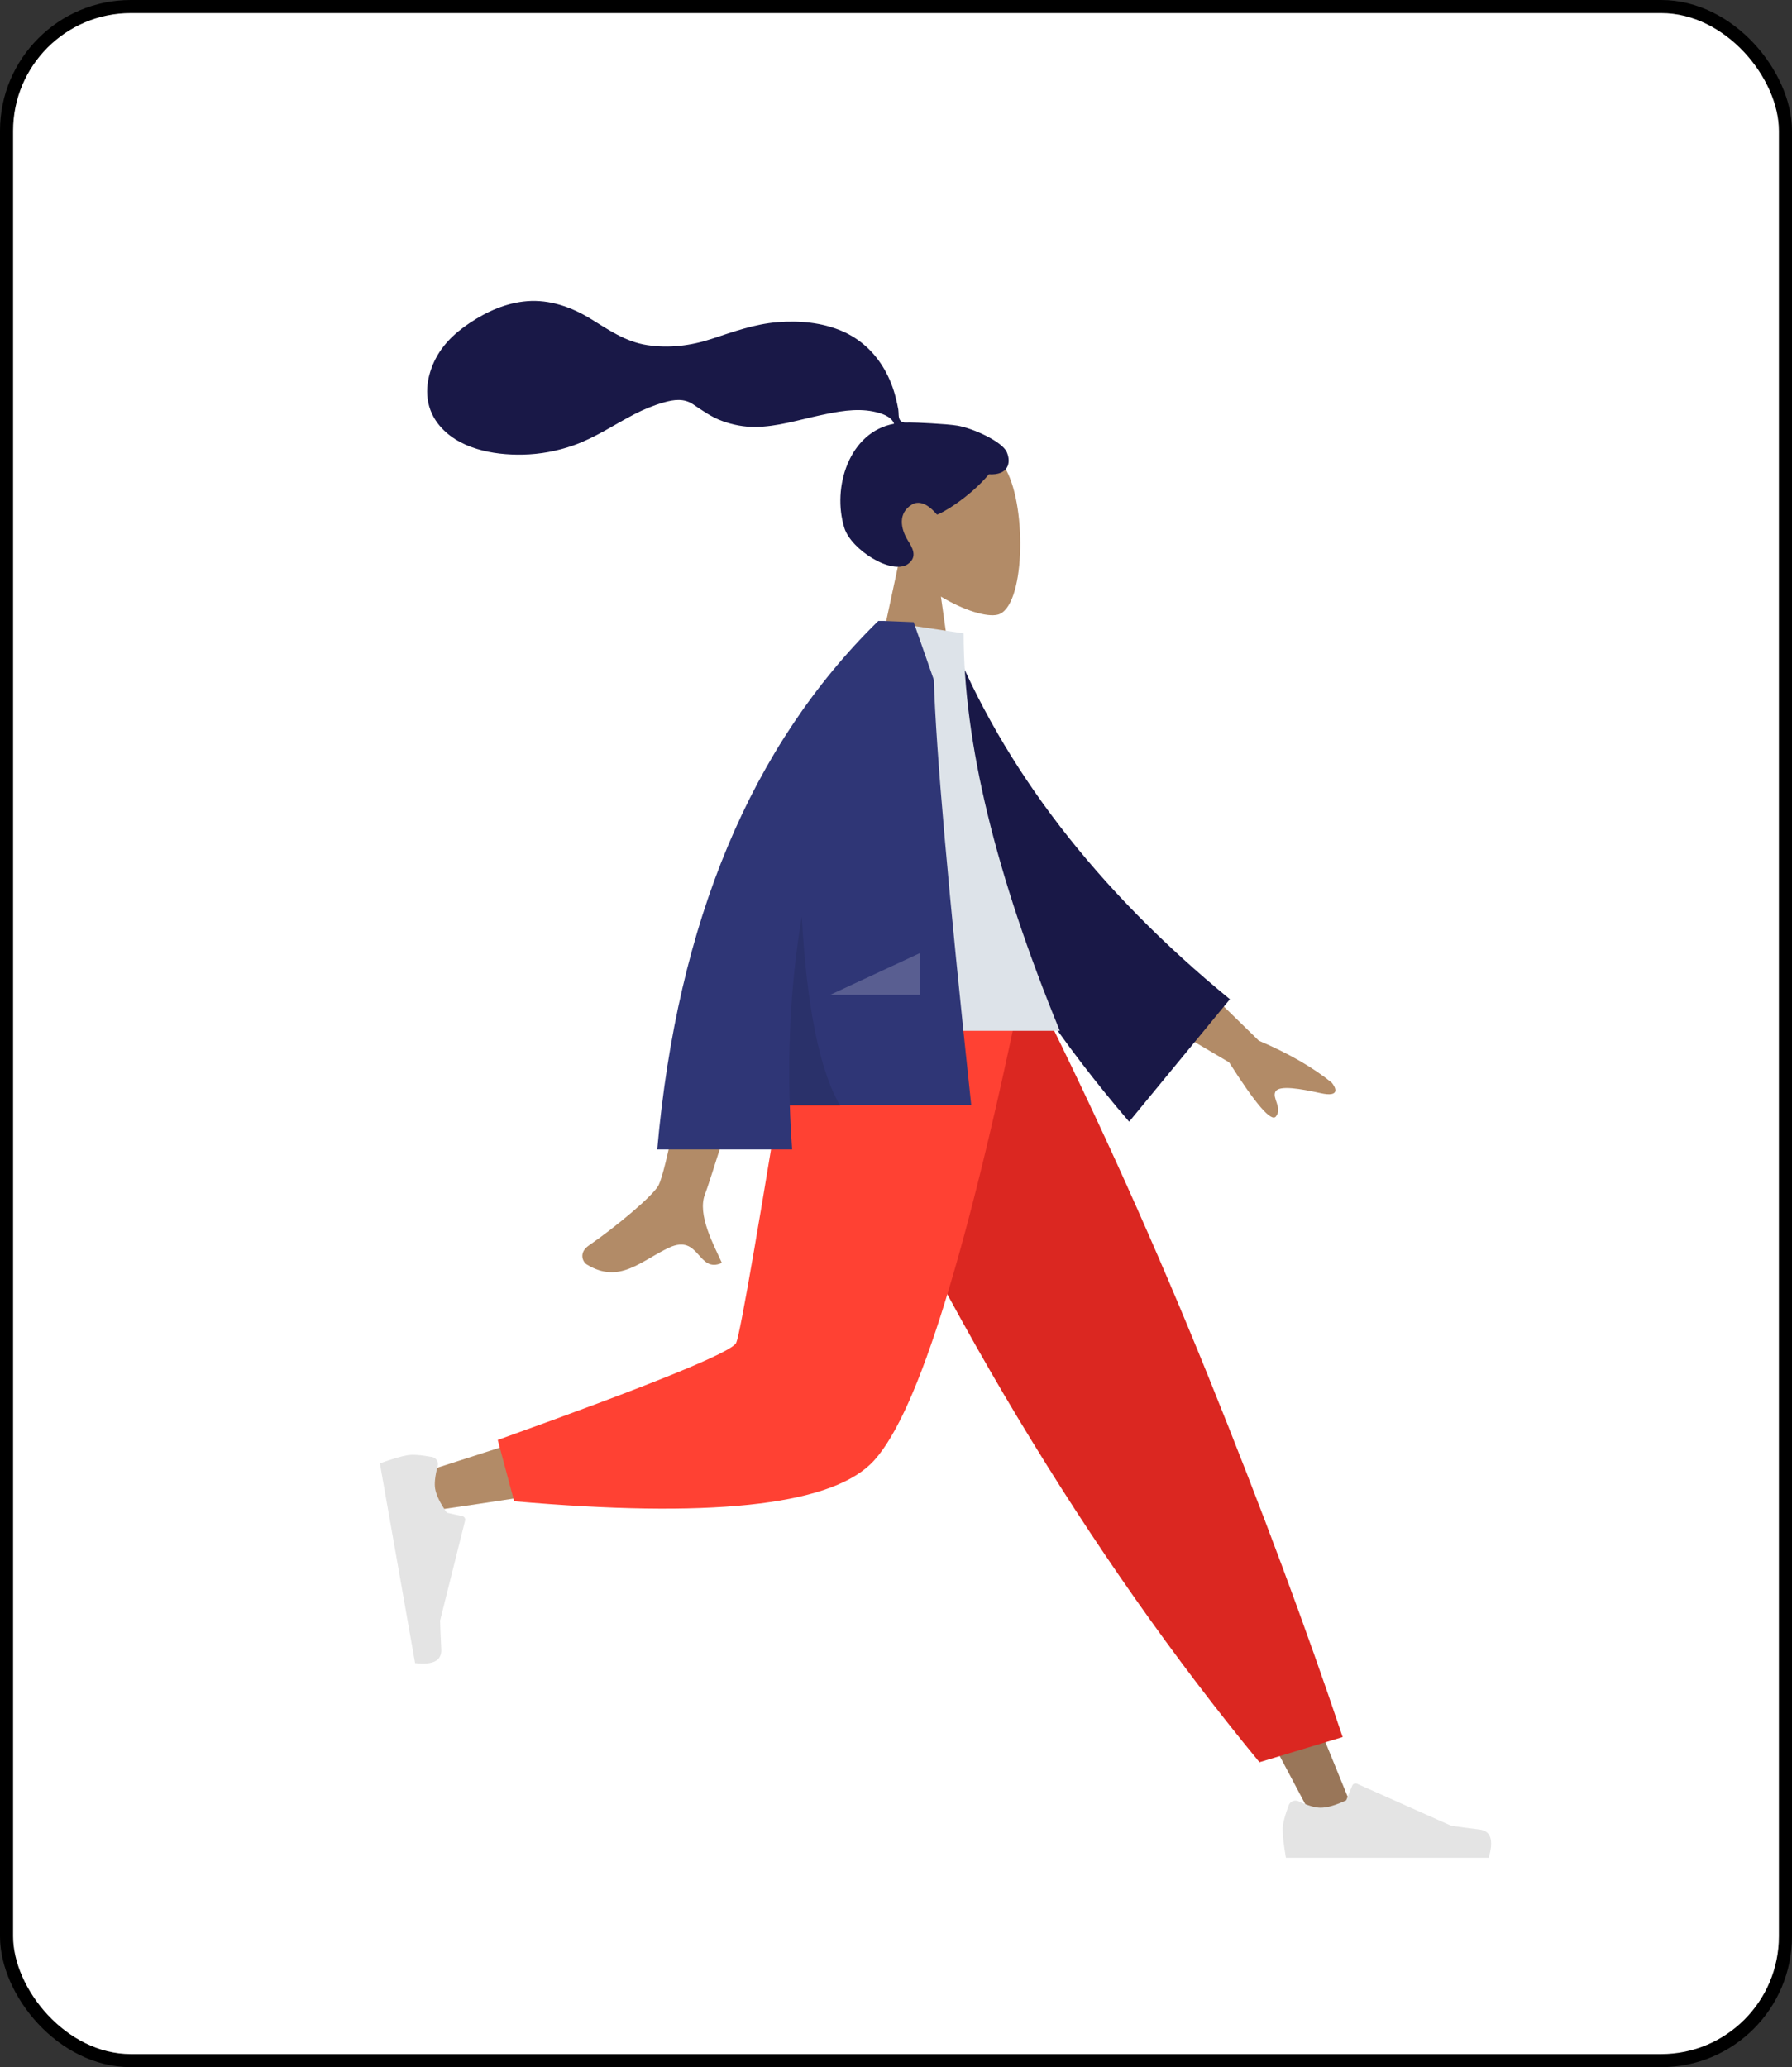 <svg width="137" height="158" viewBox="0 0 137 158" fill="none" xmlns="http://www.w3.org/2000/svg">
<rect x="0" y="0" width="137" height="158" fill="#333333" stroke="none"/>
<rect x="0.5" y="0.5" width="136" height="157" rx="9.5" fill="white" stroke="black"/>
<path fill-rule="evenodd" clip-rule="evenodd" d="M68.728 42.92C67.461 41.434 66.604 39.612 66.747 37.571C67.16 31.691 75.346 32.984 76.939 35.952C78.531 38.92 78.342 46.449 76.284 46.98C75.463 47.191 73.715 46.673 71.935 45.6L73.052 53.502H66.457L68.728 42.92Z" fill="#B28B67"/>
<path fill-rule="evenodd" clip-rule="evenodd" d="M73.18 32.531C72.311 32.389 69.97 32.291 69.539 32.291C69.263 32.291 68.964 32.354 68.801 32.101C68.667 31.893 68.716 31.543 68.676 31.302C68.629 31.022 68.564 30.746 68.497 30.471C68.308 29.688 68.021 28.942 67.62 28.243C66.868 26.93 65.765 25.902 64.374 25.304C62.837 24.643 61.098 24.492 59.445 24.626C57.676 24.769 56.074 25.353 54.404 25.902C52.812 26.426 51.145 26.632 49.481 26.377C47.804 26.119 46.536 25.21 45.122 24.347C43.673 23.464 42.018 22.886 40.306 23.019C38.708 23.143 37.235 23.803 35.914 24.684C34.677 25.509 33.657 26.501 33.081 27.898C32.461 29.4 32.462 31.049 33.481 32.377C34.958 34.301 37.7 34.799 39.981 34.75C41.3 34.721 42.596 34.48 43.842 34.042C45.503 33.458 46.939 32.467 48.493 31.664C49.222 31.287 49.976 30.977 50.767 30.754C51.533 30.537 52.289 30.438 52.983 30.901C53.718 31.391 54.376 31.873 55.216 32.18C56.022 32.474 56.876 32.639 57.735 32.632C59.406 32.619 61.053 32.098 62.676 31.75C63.999 31.465 65.415 31.182 66.764 31.455C67.327 31.569 68.15 31.805 68.353 32.39C64.931 33.01 63.586 37.243 64.551 40.35C65.072 42.027 68.202 43.987 69.419 43.106C70.19 42.547 69.722 41.814 69.419 41.33C68.839 40.403 68.641 39.212 69.714 38.567C70.64 38.01 71.614 39.332 71.632 39.331C71.887 39.31 74.086 38.067 75.601 36.252C77.096 36.34 77.322 35.355 76.966 34.549C76.609 33.743 74.381 32.728 73.18 32.531Z" fill="#191847"/>
<path fill-rule="evenodd" clip-rule="evenodd" d="M64.811 76.317L85.231 110.454L100.539 139.314H103.837L78.187 76.317L64.811 76.317Z" fill="#997659"/>
<path fill-rule="evenodd" clip-rule="evenodd" d="M98.523 137.982C98.215 138.803 98.061 139.417 98.061 139.824C98.061 140.32 98.144 141.043 98.309 141.994C98.884 141.994 104.05 141.994 113.808 141.994C114.211 140.662 113.979 139.943 113.111 139.837C112.243 139.731 111.522 139.635 110.948 139.549L103.744 136.338C103.606 136.276 103.443 136.338 103.381 136.477C103.38 136.479 103.379 136.482 103.378 136.484L102.915 137.607C102.112 137.982 101.459 138.17 100.957 138.17C100.549 138.17 99.985 138.005 99.266 137.675L99.266 137.675C98.99 137.549 98.664 137.67 98.538 137.946C98.532 137.958 98.527 137.97 98.523 137.982Z" fill="#E4E4E4"/>
<path fill-rule="evenodd" clip-rule="evenodd" d="M96.287 134.693L102.646 132.769C99.86 124.441 96.446 115.276 92.403 105.274C88.359 95.272 84.017 85.619 79.376 76.317H61.416C66.576 88.084 72.047 98.776 77.827 108.393C83.608 118.01 89.762 126.776 96.287 134.693Z" fill="#DB2721"/>
<path fill-rule="evenodd" clip-rule="evenodd" d="M63.469 76.317C61.542 88.313 57.825 103.639 57.474 104.112C57.24 104.428 48.821 107.249 32.217 112.576L32.929 115.483C52.73 112.626 63.163 110.41 64.229 108.834C65.827 106.47 73.81 87.793 76.902 76.317H63.469Z" fill="#B28B67"/>
<path fill-rule="evenodd" clip-rule="evenodd" d="M38.054 110.062L39.309 114.745C54.118 116.044 63.192 115.106 66.531 111.93C69.87 108.754 73.675 96.883 77.946 76.317H60.821C58.114 93.158 56.601 101.931 56.282 102.638C55.962 103.345 49.886 105.82 38.054 110.062Z" fill="#FF4133"/>
<path fill-rule="evenodd" clip-rule="evenodd" d="M33.031 111.364C32.169 111.204 31.538 111.159 31.136 111.23C30.648 111.316 29.951 111.523 29.043 111.851C29.143 112.417 30.04 117.505 31.734 127.114C33.116 127.28 33.783 126.926 33.737 126.053C33.691 125.18 33.66 124.453 33.645 123.873L35.557 116.221C35.593 116.074 35.504 115.925 35.357 115.888C35.354 115.887 35.352 115.887 35.349 115.886L34.162 115.625C33.654 114.899 33.356 114.289 33.269 113.794C33.198 113.392 33.262 112.809 33.462 112.043L33.462 112.043C33.539 111.75 33.363 111.45 33.069 111.373C33.056 111.37 33.044 111.367 33.031 111.364Z" fill="#E4E4E4"/>
<path fill-rule="evenodd" clip-rule="evenodd" d="M88.456 71.95L96.24 79.544C98.505 80.51 100.361 81.577 101.807 82.745C102.133 83.137 102.487 83.889 100.956 83.553C99.426 83.216 97.8 82.931 97.513 83.429C97.225 83.927 98.073 84.689 97.541 85.341C97.187 85.775 95.995 84.394 93.965 81.197L85.87 76.424L88.456 71.95ZM53.904 73.021L59.646 73.044C56.1 84.49 54.186 90.564 53.904 91.264C53.268 92.84 54.613 95.24 55.189 96.529C53.315 97.368 53.514 94.262 51.15 95.362C48.992 96.366 47.351 98.185 44.858 96.647C44.551 96.458 44.215 95.746 45.027 95.189C47.048 93.803 49.962 91.376 50.356 90.578C50.893 89.489 52.075 83.636 53.904 73.021Z" fill="#B28B67"/>
<path fill-rule="evenodd" clip-rule="evenodd" d="M70.223 48.925L72.599 48.517C76.69 58.737 83.833 68.023 94.027 76.375L86.324 85.734C76.131 73.841 69.848 61.572 70.223 48.925Z" fill="#191847"/>
<path fill-rule="evenodd" clip-rule="evenodd" d="M59.864 78.787H81.024C76.121 66.867 73.67 56.742 73.67 48.411L67.288 47.46C62.272 55.527 60.855 65.46 59.864 78.787Z" fill="#DDE3E9"/>
<path fill-rule="evenodd" clip-rule="evenodd" d="M67.153 47.464C67.154 47.463 67.154 47.461 67.155 47.46H67.572C68.07 47.477 68.83 47.508 69.85 47.553L71.392 51.96C71.555 57.334 72.508 68.164 74.25 84.449H60.38C60.416 85.574 60.476 86.709 60.56 87.855H50.247C51.789 70.45 57.423 56.985 67.148 47.46L67.153 47.464V47.464Z" fill="#2F3676"/>
<path fill-rule="evenodd" clip-rule="evenodd" d="M61.296 70.057C61.691 77.069 62.679 81.902 64.261 84.557H60.383C60.214 79.513 60.518 74.68 61.296 70.057V70.057Z" fill="black" fill-opacity="0.1"/>
<path fill-rule="evenodd" clip-rule="evenodd" d="M63.467 76.039L70.307 72.859V76.039H63.467Z" fill="white" fill-opacity="0.2"/>
</svg>
